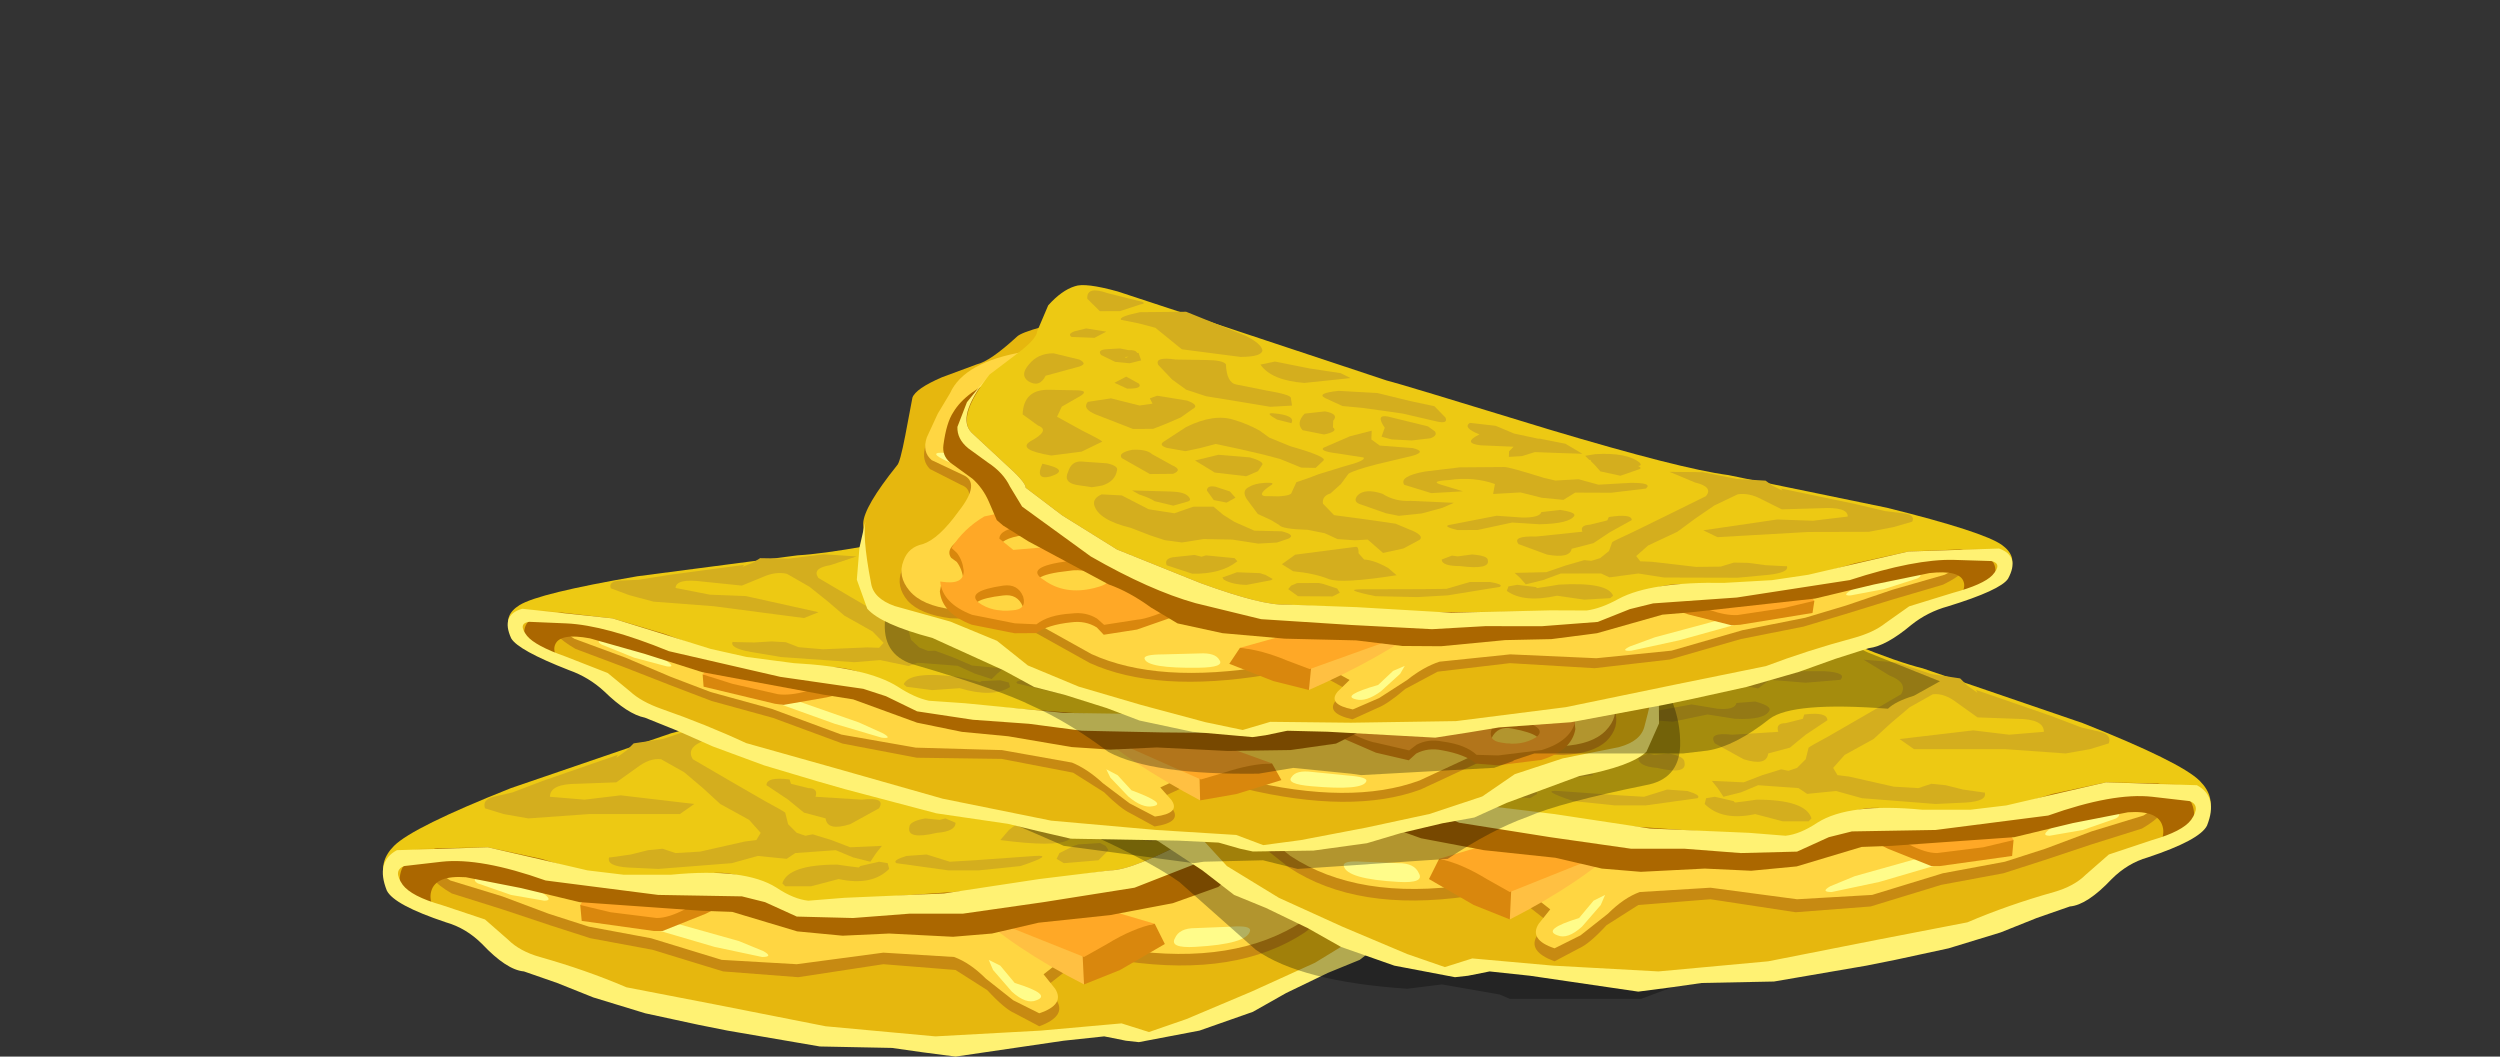 <?xml version="1.0" encoding="UTF-8" standalone="no"?>
<svg xmlns:xlink="http://www.w3.org/1999/xlink" height="36.6px" width="86.6px" xmlns="http://www.w3.org/2000/svg">
  <rect width="100%" height="100%" fill="#333333" stroke="none"/>
  <g transform="matrix(1.0, 0.0, 0.0, 1.0, 0.0, 0.0)">
    <use height="21.55" transform="matrix(1.0, 0.0, 0.0, 1.0, 13.25, 15.05)" width="40.15" xlink:href="#sprite0"/>
    <use height="16.0" transform="matrix(1.0, 0.0, 0.0, 1.0, 35.6, 18.6)" width="24.15" xlink:href="#shape3"/>
    <use height="21.55" transform="matrix(-1.0, 0.0, 0.0, 1.0, 76.6, 12.8)" width="40.15" xlink:href="#sprite0"/>
    <use height="11.7" transform="matrix(1.0, 0.0, 0.0, 1.0, 34.15, 18.5)" width="24.05" xlink:href="#shape4"/>
    <use height="21.55" transform="matrix(0.992, 0.13, -0.028, 0.762, 18.0, 10.05)" width="40.15" xlink:href="#sprite0"/>
    <use height="11.8" transform="matrix(1.0, 0.0, 0.0, 1.0, 30.65, 15.05)" width="36.55" xlink:href="#shape5"/>
    <use height="21.55" transform="matrix(-0.999, 0.057, -0.028, 0.762, 70.15, 8.0)" width="40.15" xlink:href="#sprite0"/>
  </g>
  <defs>
    <g id="sprite0" transform="matrix(1.0, 0.0, 0.0, 1.0, 0.0, 0.0)">
      <use height="21.55" transform="matrix(1.0, 0.0, 0.0, 1.0, 0.0, 0.0)" width="40.15" xlink:href="#sprite1"/>
    </g>
    <g id="sprite1" transform="matrix(1.0, 0.0, 0.0, 1.0, 0.0, 0.0)">
      <use height="20.1" transform="matrix(1.0, 0.0, 0.0, 1.0, 0.15, 1.3)" width="39.85" xlink:href="#shape0"/>
      <use height="18.0" transform="matrix(0.75, 0.0, 0.0, 0.75, 0.6, 3.9)" width="48.95" xlink:href="#sprite2"/>
      <use height="21.55" transform="matrix(1.0, 0.0, 0.0, 1.0, 0.0, 0.0)" width="40.15" xlink:href="#shape2"/>
    </g>
    <g id="shape0" transform="matrix(1.0, 0.0, 0.0, 1.0, -0.15, -1.3)">
      <path d="M38.9 7.75 Q40.0 9.55 40.0 10.3 L39.85 13.3 Q39.65 14.35 38.4 14.95 35.75 16.3 35.05 16.95 L34.35 17.65 33.55 18.1 31.05 19.3 28.8 20.3 26.5 20.95 25.5 20.85 24.4 20.8 19.9 21.4 16.15 21.0 13.65 20.8 11.25 20.3 9.55 19.9 7.7 19.45 4.45 18.25 3.6 17.6 2.7 16.95 0.25 15.6 Q-0.15 14.65 1.25 14.0 1.95 13.65 14.9 8.75 L27.65 3.9 31.75 1.3 Q34.65 1.85 34.9 2.2 35.8 3.25 36.25 3.35 L37.45 3.85 Q38.35 4.3 38.45 4.7 L38.65 6.4 Q38.8 7.65 38.9 7.75" fill="#e6b70e" fill-rule="evenodd" stroke="none"/>
      <path d="M34.65 3.35 Q36.75 3.65 37.2 5.05 L37.6 5.9 37.95 7.0 Q38.05 7.6 37.75 8.0 L36.65 8.8 Q36.0 9.15 36.75 10.45 37.45 11.65 37.95 11.8 38.45 11.95 38.6 12.55 38.8 13.25 38.35 13.95 37.9 14.6 36.85 14.85 L35.15 15.05 Q34.6 15.1 33.85 15.75 L31.95 17.25 Q29.6 18.8 25.75 18.25 24.55 18.1 23.65 18.6 L22.95 19.15 23.35 19.6 Q23.7 20.15 22.75 20.5 L21.9 20.05 Q21.55 19.9 20.95 19.25 L19.85 18.55 17.35 18.35 14.4 18.8 11.8 18.6 9.35 17.85 7.2 17.45 5.8 17.0 4.15 16.45 2.4 15.9 Q1.45 15.35 1.75 15.0 2.4 14.3 7.6 13.85 9.15 13.75 21.55 8.4 33.7 3.25 34.65 3.35" fill="#c78a12" fill-rule="evenodd" stroke="none"/>
      <path d="M34.6 2.9 Q36.7 3.2 37.15 4.6 L37.55 5.5 37.9 6.55 Q38.05 7.2 37.7 7.6 L36.6 8.35 Q35.95 8.75 36.7 10.0 37.35 11.2 37.9 11.4 38.4 11.5 38.55 12.1 38.75 12.8 38.3 13.5 37.85 14.2 36.8 14.45 L35.1 14.65 Q34.6 14.65 33.8 15.35 L31.9 16.85 Q29.55 18.4 25.75 17.85 L23.6 18.15 22.9 18.7 23.3 19.2 Q23.65 19.75 22.75 20.05 L21.85 19.6 20.9 18.85 Q20.35 18.3 19.8 18.1 L17.35 17.95 14.35 18.35 11.75 18.2 9.3 17.45 7.15 17.05 5.75 16.6 4.15 16.0 2.35 15.45 Q1.45 14.9 1.75 14.55 2.35 13.9 7.55 13.45 9.1 13.3 21.55 8.0 33.7 2.8 34.6 2.9" fill="#ffd642" fill-rule="evenodd" stroke="none"/>
      <path d="M4.25 15.35 L5.5 15.85 Q5.95 16.15 5.6 16.15 L4.45 15.95 3.3 15.55 Q3.05 15.4 3.4 15.3 L4.25 15.35" fill="#fffc8a" fill-rule="evenodd" stroke="none"/>
      <path d="M9.5 16.75 L12.35 17.55 13.2 17.9 Q13.55 18.1 13.15 18.1 L11.5 17.75 8.6 16.9 Q8.3 16.75 8.7 16.65 L9.5 16.75" fill="#fffc8a" fill-rule="evenodd" stroke="none"/>
      <path d="M21.4 18.4 L21.9 19.0 Q23.2 19.4 22.65 19.6 22.3 19.75 21.8 19.3 L21.15 18.55 21.0 18.2 21.4 18.4" fill="#fffc8a" fill-rule="evenodd" stroke="none"/>
      <path d="M28.15 17.1 L29.4 17.05 Q30.1 17.0 30.05 17.2 29.95 17.65 28.15 17.75 27.25 17.8 27.45 17.45 27.6 17.1 28.15 17.1" fill="#fffc8a" fill-rule="evenodd" stroke="none"/>
      <path d="M37.25 7.3 Q37.9 7.2 37.15 7.7 36.4 8.2 36.25 8.1 36.1 8.05 36.45 7.7 36.85 7.3 37.25 7.3" fill="#fffc8a" fill-rule="evenodd" stroke="none"/>
      <path d="M30.25 14.6 Q30.5 14.2 29.8 14.0 29.05 13.8 28.8 14.35 28.65 14.7 29.35 14.8 30.05 14.95 30.25 14.6 M34.35 14.5 Q34.2 15.05 34.7 15.1 35.4 15.1 35.9 14.6 36.35 14.05 35.05 13.95 34.55 13.9 34.35 14.5 M32.8 13.0 Q32.15 12.9 31.6 13.5 31.05 14.05 31.9 14.3 32.9 14.55 33.65 13.8 34.4 13.1 32.8 13.0 M36.9 12.1 L36.7 12.3 Q36.5 12.65 36.45 13.1 L36.7 13.3 37.2 13.2 37.25 13.6 Q37.15 14.6 36.1 15.2 L34.6 15.7 33.85 15.75 Q33.45 15.4 32.65 15.35 32.15 15.3 31.75 15.65 L31.5 16.0 30.35 15.85 28.8 15.25 27.7 14.65 Q28.25 14.9 32.95 10.3 L34.45 10.6 36.5 11.2 Q37.15 11.65 36.9 12.1 M34.75 12.35 L35.25 11.8 Q35.25 11.35 34.4 11.25 L33.1 11.45 Q32.4 11.65 32.35 11.85 32.35 12.1 33.4 12.25 L34.75 12.35" fill="#d9870d" fill-rule="evenodd" stroke="none"/>
      <path d="M30.25 14.15 Q30.5 13.75 29.8 13.55 29.05 13.35 28.8 13.9 28.6 14.25 29.35 14.4 L30.25 14.15 M34.35 14.05 Q34.2 14.65 34.7 14.65 35.4 14.7 35.9 14.2 36.35 13.65 35.05 13.5 34.55 13.45 34.35 14.05 M31.6 13.1 Q31.05 13.65 31.9 13.85 32.9 14.1 33.65 13.35 34.4 12.7 32.8 12.55 32.15 12.5 31.6 13.1 M34.75 11.9 L35.25 11.35 Q35.25 10.9 34.4 10.85 L33.1 11.05 Q32.4 11.2 32.35 11.45 32.35 11.65 33.4 11.85 L34.75 11.9 M36.45 12.7 Q36.4 13.4 37.25 13.15 37.15 14.15 36.1 14.75 L34.6 15.25 33.85 15.35 Q33.45 14.95 32.65 14.95 32.15 14.9 31.75 15.25 L31.5 15.55 30.35 15.4 Q29.95 15.4 28.8 14.8 L27.7 14.25 Q28.25 14.45 32.95 9.85 L34.15 9.95 35.8 10.3 Q36.5 10.8 36.9 11.65 L36.7 11.9 Q36.5 12.25 36.45 12.7" fill="#ffa826" fill-rule="evenodd" stroke="none"/>
      <path d="M25.05 17.2 L26.75 16.95 27.1 17.65 25.55 18.55 24.3 19.05 24.2 18.55 24.2 17.85 25.05 17.2" fill="#d9870d" fill-rule="evenodd" stroke="none"/>
      <path d="M8.95 16.2 L11.5 15.4 11.8 16.3 11.2 16.6 9.7 17.2 9.4 17.2 6.9 16.85 6.85 16.3 8.95 16.2" fill="#d9870d" fill-rule="evenodd" stroke="none"/>
      <path d="M7.9 15.3 L11.8 15.55 Q10.3 16.75 9.5 16.75 L7.9 16.55 6.85 16.3 7.15 15.8 Q7.5 15.25 7.9 15.3" fill="#ffa826" fill-rule="evenodd" stroke="none"/>
      <path d="M24.3 19.05 Q21.85 17.8 20.35 16.4 19.45 15.5 21.7 16.15 L24.2 16.95 24.3 19.05" fill="#ffc042" fill-rule="evenodd" stroke="none"/>
      <path d="M26.75 16.95 Q26.0 17.1 25.1 17.65 L24.3 18.1 21.8 17.1 18.75 15.75 21.75 15.4 24.55 16.3 26.75 16.95" fill="#ffa826" fill-rule="evenodd" stroke="none"/>
    </g>
    <g id="sprite2" transform="matrix(1.0, 0.0, 0.0, 1.0, 0.0, 0.0)">
      <use height="18.0" transform="matrix(1.0, 0.0, 0.0, 1.0, 0.0, 0.0)" width="48.95" xlink:href="#shape1"/>
    </g>
    <g id="shape1" transform="matrix(1.0, 0.0, 0.0, 1.0, 0.0, 0.0)">
      <path d="M46.35 0.1 Q48.0 0.85 48.55 2.1 48.85 2.7 48.95 4.05 49.0 4.7 48.6 5.15 L47.55 6.2 Q47.05 6.8 46.75 7.65 L46.35 8.8 46.05 9.15 44.85 10.2 41.05 13.1 Q40.1 13.6 39.05 14.65 L37.8 15.7 35.7 16.45 32.8 17.0 29.5 17.35 27.35 17.85 25.55 18.0 22.6 17.85 20.45 17.95 18.35 17.75 15.35 16.85 13.95 16.8 8.3 16.4 5.6 15.75 3.05 15.25 Q1.65 15.15 1.45 15.9 1.35 16.25 1.55 16.65 0.3 16.85 0.05 15.85 -0.1 15.2 0.15 14.75 L0.45 14.45 Q4.35 12.65 7.8 11.5 L27.4 4.95 Q44.8 -0.6 46.35 0.1" fill="#ab6700" fill-rule="evenodd" stroke="none"/>
    </g>
    <g id="shape2" transform="matrix(1.0, 0.0, 0.0, 1.0, 0.0, 0.0)">
      <path d="M32.95 0.05 Q33.4 0.2 33.85 0.85 L34.2 2.0 Q34.2 2.35 34.9 3.0 L35.8 3.85 Q36.9 5.7 36.35 6.45 L35.15 7.95 Q34.4 8.85 34.4 9.1 L33.1 10.45 31.15 12.15 28.2 13.9 Q26.0 15.1 25.2 15.1 L20.45 15.8 16.9 16.05 15.55 16.3 14.25 16.15 Q13.9 16.1 12.9 15.55 12.2 15.1 11.35 15.2 8.75 15.55 7.3 15.25 L5.5 14.7 3.65 14.3 1.3 14.35 Q0.25 14.5 0.4 15.45 0.5 16.45 0.1 15.45 -0.15 14.8 0.4 14.25 1.05 13.6 4.45 12.25 L10.0 10.35 Q11.65 9.95 16.3 7.8 21.6 5.3 22.0 5.15 L28.55 1.85 31.45 0.4 Q32.6 -0.1 32.95 0.05" fill="#edc913" fill-rule="evenodd" stroke="none"/>
      <path d="M15.55 14.05 L16.2 14.3 17.3 14.25 17.1 14.5 16.9 14.8 16.3 14.65 15.7 14.4 14.3 14.5 14.0 14.7 13.5 14.65 13.0 14.6 12.1 14.85 9.55 15.05 8.5 15.0 Q7.75 14.95 7.85 14.65 L7.9 14.65 8.6 14.55 9.2 14.4 9.7 14.35 10.15 14.5 11.0 14.45 12.55 14.1 12.95 14.05 13.1 13.8 12.7 13.35 11.7 12.8 11.1 12.25 10.45 11.7 9.65 11.25 Q9.25 11.2 8.8 11.55 L8.1 12.05 6.75 12.1 Q5.8 12.1 5.8 12.55 L7.0 12.65 8.25 12.5 10.8 12.8 10.3 13.15 9.4 13.15 7.15 13.15 5.05 13.3 4.2 13.15 3.55 12.95 Q3.45 12.65 3.85 12.55 L4.5 12.4 5.55 12.0 8.15 11.1 8.1 11.2 8.45 10.95 8.7 10.7 9.7 10.55 10.9 10.15 12.05 10.05 11.15 10.6 Q10.5 10.85 10.75 11.25 L11.95 11.95 13.25 12.7 Q13.9 13.05 13.95 13.1 L14.05 13.5 14.35 13.8 14.65 13.9 14.9 13.85 15.55 14.05" fill="#d4ae1e" fill-rule="evenodd" stroke="none"/>
      <path d="M19.35 9.3 L20.55 9.4 Q21.45 9.55 21.25 9.95 L20.3 10.4 19.2 10.4 19.95 10.05 Q20.4 9.85 19.7 9.85 18.85 9.75 18.1 10.15 L18.15 10.6 17.2 10.6 16.45 10.9 15.7 11.05 15.3 10.75 14.05 10.85 12.85 10.75 Q12.6 10.5 13.4 10.45 L14.45 10.45 14.5 10.45 15.2 10.15 16.0 10.15 16.4 10.0 Q17.65 9.4 17.8 9.4 L19.35 9.3" fill="#d4ae1e" fill-rule="evenodd" stroke="none"/>
      <path d="M16.6 8.2 L16.65 8.2 17.5 7.9 18.15 7.5 19.05 7.3 Q19.3 7.5 18.7 7.85 19.3 8.2 18.65 8.35 L17.5 8.5 17.65 8.7 17.65 8.95 17.2 8.95 16.75 8.8 15.95 8.9 15.1 9.0 15.7 8.5 16.6 8.2" fill="#d4ae1e" fill-rule="evenodd" stroke="none"/>
      <path d="M16.2 13.5 Q15.4 13.75 15.35 13.3 L14.6 13.1 14.05 12.65 13.3 12.15 Q13.3 11.85 14.1 11.95 L14.15 12.1 14.75 12.25 Q15.1 12.25 15.0 12.55 L16.6 12.65 Q17.45 12.55 17.2 12.95 L16.2 13.5" fill="#d4ae1e" fill-rule="evenodd" stroke="none"/>
      <path d="M19.65 11.9 Q19.85 11.95 19.35 12.15 L18.65 12.2 17.45 11.95 16.5 12.1 Q15.45 12.15 15.3 11.8 15.25 11.65 15.8 11.5 L16.45 11.55 Q16.5 11.8 17.1 11.75 L18.0 11.6 19.65 11.9" fill="#d4ae1e" fill-rule="evenodd" stroke="none"/>
      <path d="M17.8 14.85 Q17.65 14.75 18.15 14.6 L18.85 14.55 19.65 14.8 20.5 14.75 22.6 14.6 Q23.3 14.55 22.1 14.95 L20.65 15.1 19.6 15.1 17.8 14.85" fill="#d4ae1e" fill-rule="evenodd" stroke="none"/>
      <path d="M19.3 13.35 L19.5 13.3 19.85 13.45 Q19.85 13.75 19.2 13.8 18.15 14.05 18.25 13.6 18.25 13.4 18.8 13.3 L19.3 13.35" fill="#d4ae1e" fill-rule="evenodd" stroke="none"/>
      <path d="M27.45 13.7 L27.4 13.8 Q27.1 14.05 26.6 14.1 L25.75 13.95 25.7 13.9 25.95 13.7 26.15 13.6 26.95 13.5 27.45 13.7" fill="#d4ae1e" fill-rule="evenodd" stroke="none"/>
      <path d="M24.85 14.15 L25.05 14.25 25.15 14.4 24.8 14.75 23.6 14.85 23.35 14.7 23.45 14.5 23.85 14.3 23.95 14.25 24.1 14.2 24.85 14.15" fill="#d4ae1e" fill-rule="evenodd" stroke="none"/>
      <path d="M17.2 14.8 L17.5 14.85 17.55 15.05 Q16.95 15.65 15.8 15.4 L14.85 15.65 13.95 15.65 13.85 15.55 Q14.05 14.9 15.75 14.9 L16.1 14.95 16.5 15.0 16.55 14.95 17.2 14.8" fill="#d4ae1e" fill-rule="evenodd" stroke="none"/>
      <path d="M30.75 7.65 Q31.25 7.75 31.1 8.0 L30.1 8.8 29.3 8.85 Q28.95 8.7 29.35 8.45 L30.05 7.9 Q30.25 7.65 30.75 7.65" fill="#d4ae1e" fill-rule="evenodd" stroke="none"/>
      <path d="M28.05 12.65 L28.2 12.7 28.45 12.6 29.2 12.65 Q29.5 12.7 29.4 13.0 L28.5 13.45 Q27.5 13.55 26.95 13.0 L27.05 12.85 28.05 12.65" fill="#d4ae1e" fill-rule="evenodd" stroke="none"/>
      <path d="M31.75 3.0 Q32.1 3.0 31.95 3.25 L31.45 3.6 30.95 3.7 30.55 3.6 30.65 3.25 30.7 3.25 Q30.75 3.1 31.0 3.1 L31.3 3.0 31.75 3.0 M31.0 3.4 L31.1 3.45 31.1 3.4 31.0 3.4" fill="#d4ae1e" fill-rule="evenodd" stroke="none"/>
      <path d="M23.8 6.85 Q23.6 6.55 24.1 6.4 L24.8 6.45 Q25.1 6.85 24.85 7.2 L24.1 7.45 Q23.6 7.35 23.8 7.15 L23.8 6.85" fill="#d4ae1e" fill-rule="evenodd" stroke="none"/>
      <path d="M14.65 9.05 L15.0 9.1 14.85 9.3 14.8 9.3 14.8 9.35 14.65 9.55 14.45 9.85 13.75 10.1 13.1 9.85 Q13.0 9.8 13.15 9.7 13.0 9.7 13.1 9.55 13.55 9.05 14.65 9.05" fill="#d4ae1e" fill-rule="evenodd" stroke="none"/>
      <path d="M22.7 10.75 L21.85 11.2 21.4 11.35 20.6 11.3 19.9 11.1 19.5 10.9 21.0 10.7 Q21.55 10.7 22.0 10.3 22.6 10.0 22.85 10.3 23.05 10.6 22.7 10.75" fill="#d4ae1e" fill-rule="evenodd" stroke="none"/>
      <path d="M23.2 7.6 L24.1 8.05 Q24.25 8.2 23.6 8.35 L22.7 8.6 Q22.6 8.75 23.35 8.95 L24.25 9.25 24.6 9.4 25.0 9.55 25.15 10.0 Q25.15 10.15 25.6 10.15 L26.1 10.1 Q26.35 10.0 25.85 9.6 25.75 9.5 26.1 9.5 26.45 9.5 26.65 9.65 26.9 9.8 26.7 10.2 L26.3 10.9 25.85 11.2 25.55 11.45 Q25.45 11.65 24.55 11.75 L23.95 11.95 23.5 12.25 22.9 12.35 22.45 12.35 21.9 13.0 21.2 12.85 20.65 12.5 Q20.5 12.35 20.85 12.1 L21.5 11.7 22.45 11.45 23.65 11.15 24.05 10.6 Q24.1 10.25 23.8 10.15 L23.45 9.75 23.2 9.3 Q23.0 9.15 22.25 8.95 L21.0 8.65 Q20.5 8.5 21.0 8.3 L22.15 8.1 22.45 7.8 22.45 7.4 23.2 7.6" fill="#d4ae1e" fill-rule="evenodd" stroke="none"/>
      <path d="M21.75 7.85 L21.05 7.95 20.4 7.9 Q20.15 7.8 20.25 7.6 L20.5 7.35 21.9 6.8 Q22.35 6.65 22.0 7.3 L22.1 7.7 21.75 7.85" fill="#d4ae1e" fill-rule="evenodd" stroke="none"/>
      <path d="M21.4 14.05 L21.7 13.7 Q22.2 13.3 22.55 13.25 L22.75 12.95 Q22.75 12.65 22.85 12.65 L24.95 12.85 25.4 13.25 25.0 13.6 Q24.25 13.75 23.75 14.05 23.3 14.3 21.4 14.05" fill="#d4ae1e" fill-rule="evenodd" stroke="none"/>
      <path d="M31.05 9.7 L31.75 9.6 Q32.05 9.75 32.0 10.05 31.85 10.75 30.7 11.2 L30.0 11.6 29.5 11.85 28.9 12.0 28.15 11.9 27.15 12.0 26.25 12.25 25.6 12.25 25.2 12.1 Q24.95 11.95 25.45 11.75 L26.4 11.65 27.1 11.2 27.5 10.85 27.85 10.45 28.55 10.4 29.2 10.65 30.1 10.4 31.05 9.7" fill="#d4ae1e" fill-rule="evenodd" stroke="none"/>
      <path d="M30.7 9.5 L30.45 9.7 Q30.05 9.9 29.9 10.05 L29.25 10.3 28.75 10.15 Q28.6 10.1 28.75 9.9 28.9 9.7 29.35 9.65 L30.7 9.5" fill="#d4ae1e" fill-rule="evenodd" stroke="none"/>
      <path d="M26.0 7.45 L26.35 7.1 Q26.8 6.75 27.25 6.55 27.95 6.2 28.9 6.75 L29.65 7.35 Q29.85 7.5 29.55 7.65 L28.9 7.85 28.4 7.75 27.85 7.6 27.0 7.9 26.2 8.2 25.6 8.45 24.85 8.9 24.35 8.95 24.1 8.65 Q23.9 8.5 25.25 7.9 L26.0 7.45" fill="#d4ae1e" fill-rule="evenodd" stroke="none"/>
      <path d="M27.75 8.1 L28.55 8.3 27.85 8.9 26.75 9.15 26.35 8.95 26.2 8.65 Q26.2 8.5 26.65 8.3 L27.75 8.1" fill="#d4ae1e" fill-rule="evenodd" stroke="none"/>
      <path d="M27.8 9.55 Q28.1 9.45 28.1 9.7 L27.85 10.15 27.4 10.3 27.1 10.1 27.3 9.8 27.8 9.55" fill="#d4ae1e" fill-rule="evenodd" stroke="none"/>
      <path d="M23.65 5.5 Q24.45 5.55 24.1 5.8 L23.5 6.2 22.75 6.35 21.4 6.7 20.2 7.15 Q19.8 7.3 19.9 7.0 L20.3 6.45 21.15 6.15 22.3 5.7 23.65 5.5" fill="#d4ae1e" fill-rule="evenodd" stroke="none"/>
      <path d="M24.7 4.4 L25.9 4.0 26.4 4.1 Q26.0 4.85 24.85 5.05 L23.25 4.95 23.6 4.7 24.7 4.4" fill="#d4ae1e" fill-rule="evenodd" stroke="none"/>
      <path d="M30.65 1.4 Q31.4 1.55 31.3 1.7 L30.7 1.9 30.1 2.15 29.15 3.2 27.1 3.7 Q26.35 3.75 26.35 3.45 26.4 3.15 26.95 2.75 L29.05 1.5 30.65 1.4" fill="#d4ae1e" fill-rule="evenodd" stroke="none"/>
      <path d="M31.8 0.45 Q32.55 0.05 32.5 0.65 L32.05 1.25 31.35 1.3 30.65 1.05 Q30.35 1.0 30.8 0.85 L31.8 0.45" fill="#d4ae1e" fill-rule="evenodd" stroke="none"/>
      <path d="M29.35 3.65 Q30.1 3.45 29.95 3.85 L29.45 4.55 28.95 5.05 28.25 5.4 26.0 6.05 25.25 6.05 25.3 5.7 Q25.3 5.55 26.15 5.3 L27.2 4.95 Q27.55 4.85 27.6 4.0 27.7 3.8 28.3 3.75 L29.35 3.65" fill="#d4ae1e" fill-rule="evenodd" stroke="none"/>
      <path d="M25.9 6.35 Q26.2 6.3 25.75 6.65 L25.25 6.85 Q25.1 6.5 25.9 6.35" fill="#d4ae1e" fill-rule="evenodd" stroke="none"/>
      <path d="M30.55 5.65 L31.55 5.25 32.35 5.35 Q32.55 5.65 32.05 5.95 L30.75 6.7 30.05 6.75 29.6 6.55 29.1 6.3 28.7 5.95 Q28.45 5.8 28.9 5.55 L29.95 5.25 30.2 5.35 30.1 5.6 30.55 5.65" fill="#d4ae1e" fill-rule="evenodd" stroke="none"/>
      <path d="M31.05 4.3 L31.45 4.55 31.0 4.85 Q30.45 4.9 30.6 4.65 L31.05 4.3" fill="#d4ae1e" fill-rule="evenodd" stroke="none"/>
      <path d="M33.6 3.05 Q34.15 3.0 34.45 3.5 34.75 3.95 34.45 4.25 34.05 4.6 33.85 4.05 L32.8 3.75 Q32.35 3.65 32.7 3.4 L33.6 3.05" fill="#d4ae1e" fill-rule="evenodd" stroke="none"/>
      <path d="M33.0 2.35 L32.2 2.45 31.8 2.2 32.5 2.0 32.9 2.1 Q33.15 2.2 33.0 2.35" fill="#d4ae1e" fill-rule="evenodd" stroke="none"/>
      <path d="M32.7 4.8 L33.7 4.7 Q34.6 4.6 34.6 5.75 L34.05 6.3 Q33.6 6.55 34.3 7.0 34.75 7.35 33.55 7.7 L32.5 7.6 31.8 7.2 Q31.8 7.15 32.5 6.65 L33.4 5.95 33.25 5.5 32.6 5.05 Q32.35 4.85 32.7 4.8" fill="#d4ae1e" fill-rule="evenodd" stroke="none"/>
      <path d="M32.5 8.05 Q32.85 8.0 32.95 8.5 33.1 8.95 32.65 9.1 L32.1 9.25 31.75 9.2 Q31.3 9.05 31.25 8.55 31.2 8.35 31.6 8.2 L32.5 8.05" fill="#d4ae1e" fill-rule="evenodd" stroke="none"/>
      <path d="M33.85 8.05 Q34.1 8.8 33.55 8.65 32.85 8.4 33.85 8.05" fill="#d4ae1e" fill-rule="evenodd" stroke="none"/>
      <path d="M34.4 9.1 Q34.4 8.85 35.15 7.95 L36.35 6.45 Q36.9 5.7 35.9 4.0 L36.55 5.05 36.85 6.15 Q36.85 6.7 36.45 7.15 L35.75 7.85 Q35.2 8.35 34.95 9.0 L34.5 9.95 32.05 12.4 Q29.95 14.1 28.35 14.8 L26.05 15.7 22.9 16.2 20.1 16.6 18.25 16.6 16.3 16.75 14.35 16.7 13.25 16.2 12.45 16.0 9.55 15.95 5.65 15.45 Q3.4 14.65 2.05 14.8 L0.75 14.95 Q0.35 15.1 0.7 15.6 1.0 16.0 2.05 16.3 L3.55 16.8 4.35 17.5 Q4.75 17.9 5.45 18.1 7.05 18.55 8.45 19.15 L10.0 19.45 11.55 19.75 15.35 20.5 19.15 20.85 22.8 20.65 25.6 20.4 26.55 20.7 27.85 20.25 30.1 19.3 32.3 18.3 34.1 17.2 35.2 16.0 36.85 15.0 38.8 14.15 Q39.55 13.75 39.65 13.05 40.05 10.75 39.9 10.05 L39.85 9.7 40.1 11.4 40.15 12.85 39.75 14.2 Q39.25 14.95 37.45 15.7 L34.95 17.35 33.85 18.2 32.75 18.65 31.3 19.35 30.15 20.0 28.3 20.65 26.2 21.05 25.75 21.0 25.0 20.85 23.6 21.0 19.85 21.55 18.7 21.4 17.65 21.25 15.15 21.2 11.95 20.65 10.95 20.45 9.1 20.05 7.3 19.5 6.05 19.0 4.9 18.6 Q4.3 18.55 3.45 17.65 2.9 17.1 2.2 16.9 0.4 16.3 0.15 15.8 -0.25 14.8 0.5 14.4 L3.65 14.3 5.6 14.75 7.1 15.1 8.35 15.25 10.0 15.25 Q12.55 15.0 13.65 15.7 14.25 16.1 14.75 16.15 L16.0 16.05 19.45 15.9 21.1 15.65 22.75 15.4 25.2 15.1 Q26.0 15.1 28.2 13.9 L31.15 12.15 33.1 10.45 34.4 9.1" fill="#fff273" fill-rule="evenodd" stroke="none"/>
    </g>
    <g id="shape3" transform="matrix(1.0, 0.0, 0.0, 1.0, -35.6, -18.6)">
      <path d="M46.25 18.6 Q48.5 18.75 51.4 20.7 L55.85 24.05 Q57.75 25.4 58.8 27.15 59.75 28.75 59.75 30.25 59.75 31.15 58.8 32.3 57.85 33.4 57.85 33.9 L59.25 33.7 56.85 34.6 52.3 34.6 51.95 34.45 49.95 34.1 48.75 34.25 Q45.05 34.0 43.5 32.9 L40.85 30.55 Q39.65 29.7 36.75 28.45 35.6 28.0 35.6 26.45 35.6 24.3 37.0 22.55 38.3 20.95 41.75 18.6 L46.25 18.6" fill="#000000" fill-opacity="0.302" fill-rule="evenodd" stroke="none"/>
    </g>
    <g id="shape4" transform="matrix(1.0, 0.0, 0.0, 1.0, -34.15, -18.5)">
      <path d="M56.9 22.7 Q58.25 24.2 58.2 25.85 58.15 27.0 57.0 27.2 54.05 27.8 52.9 28.3 51.65 28.75 50.15 29.75 L44.95 30.1 43.75 29.8 41.7 29.85 41.35 29.9 36.85 29.3 34.55 28.3 Q35.9 28.8 35.9 28.6 L35.05 27.3 Q34.1 26.25 34.15 25.6 34.2 24.45 35.2 23.4 36.25 22.2 38.15 21.4 L42.65 19.4 Q45.6 18.35 47.8 18.5 L52.3 19.05 Q55.65 21.3 56.9 22.7" fill="#000000" fill-opacity="0.302" fill-rule="evenodd" stroke="none"/>
    </g>
    <g id="shape5" transform="matrix(1.0, 0.0, 0.0, 1.0, -30.65, -15.05)">
      <path d="M65.45 19.85 Q63.9 20.85 63.9 21.4 63.9 22.25 64.7 22.6 L67.2 23.6 66.3 24.1 Q65.65 24.3 65.4 24.55 62.1 24.3 61.3 24.9 60.1 25.85 59.15 26.0 L58.3 26.1 53.15 26.1 52.4 26.35 52.45 26.35 51.75 26.6 51.7 26.6 47.15 26.85 46.8 26.8 44.8 26.6 43.6 26.8 Q39.9 26.85 38.4 26.05 37.0 25.0 35.75 24.45 34.65 23.9 31.75 23.05 30.6 22.75 30.65 21.6 30.7 19.95 32.2 18.55 33.55 17.25 37.05 15.25 L41.6 15.05 Q43.8 15.05 46.65 16.3 L48.55 17.35 48.5 17.25 51.5 18.05 55.65 19.1 59.5 19.1 59.85 19.2 63.1 19.25 64.0 19.4 66.1 19.5 65.45 19.85" fill="#000000" fill-opacity="0.302" fill-rule="evenodd" stroke="none"/>
    </g>
  </defs>
</svg>

